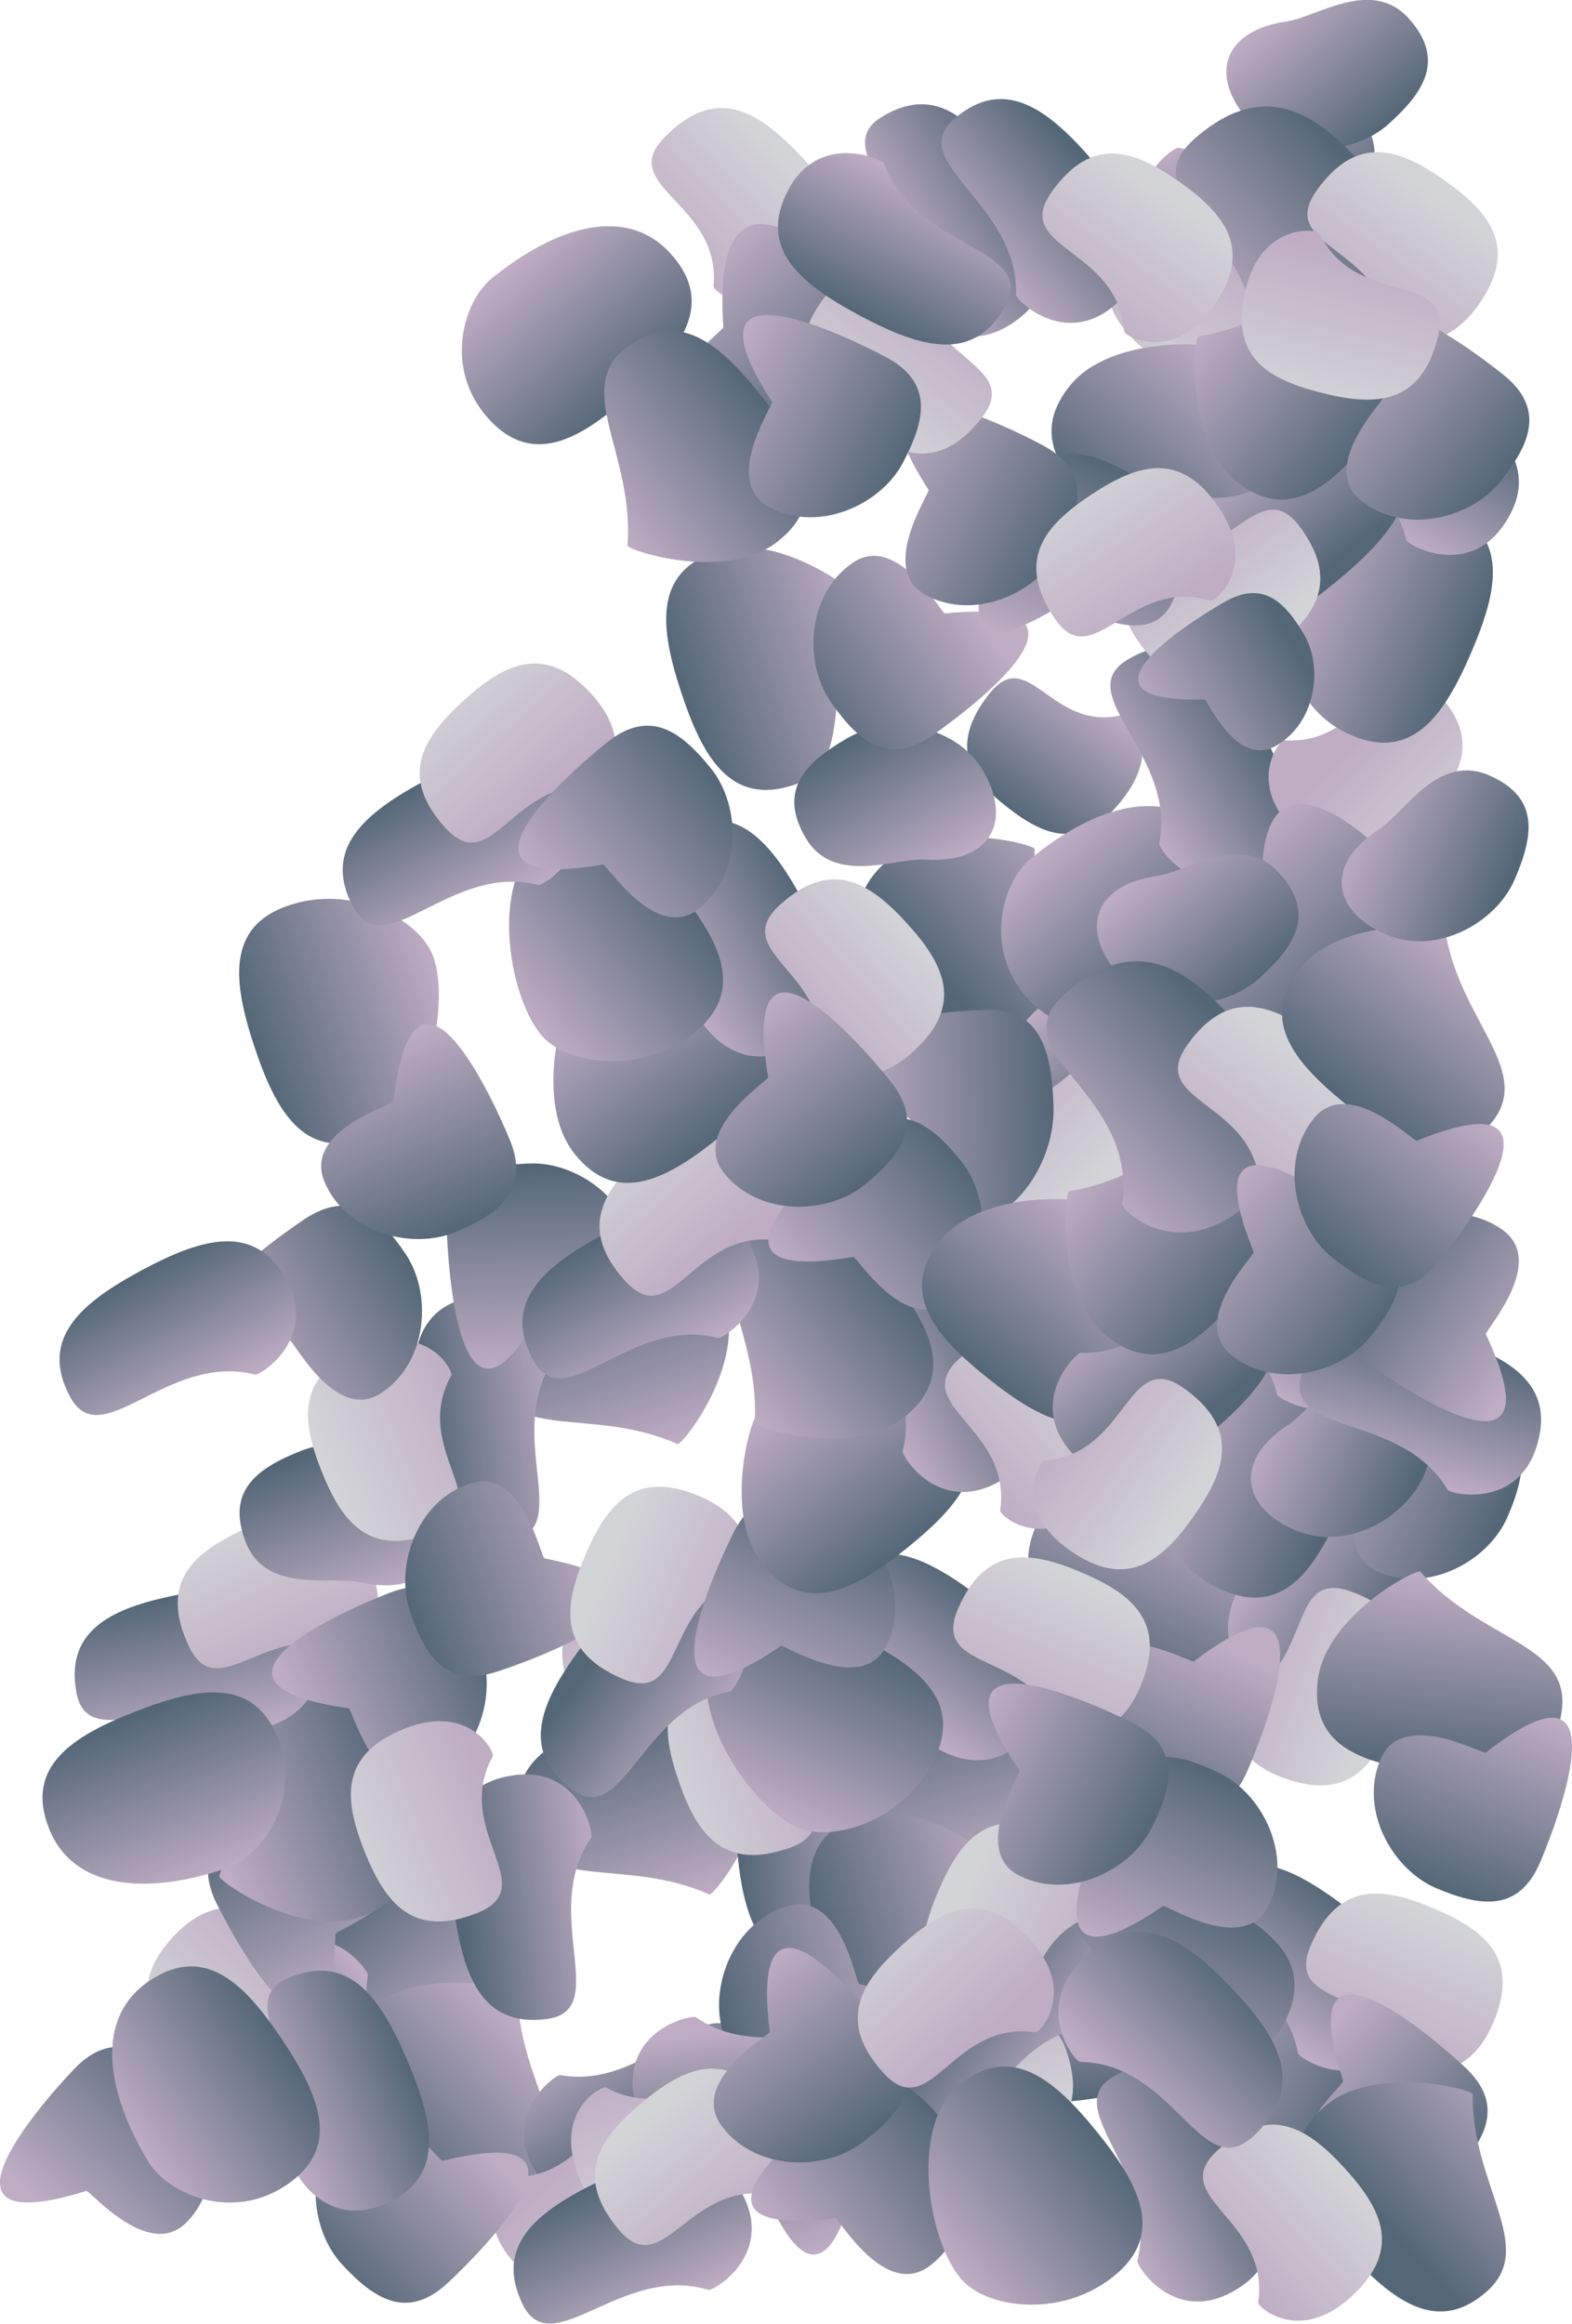 <svg xmlns="http://www.w3.org/2000/svg" xmlns:xlink="http://www.w3.org/1999/xlink" viewBox="0 0 294.07 434.58"><defs><style>.cls-1{fill:url(#linear-gradient);}.cls-2{fill:url(#linear-gradient-2);}.cls-3{fill:url(#linear-gradient-3);}.cls-4{fill:url(#linear-gradient-4);}.cls-5{fill:url(#linear-gradient-5);}.cls-6{fill:url(#linear-gradient-6);}.cls-7{fill:url(#linear-gradient-7);}.cls-8{fill:url(#linear-gradient-8);}.cls-9{fill:url(#linear-gradient-9);}.cls-10{fill:url(#linear-gradient-10);}.cls-11{fill:url(#linear-gradient-11);}.cls-12{fill:url(#linear-gradient-12);}.cls-13{fill:url(#linear-gradient-13);}.cls-14{fill:url(#linear-gradient-14);}.cls-15{fill:url(#linear-gradient-15);}.cls-16{fill:url(#linear-gradient-16);}.cls-17{fill:url(#linear-gradient-17);}.cls-18{fill:url(#linear-gradient-18);}.cls-19{fill:url(#linear-gradient-19);}.cls-20{fill:url(#linear-gradient-20);}.cls-21{fill:url(#linear-gradient-21);}.cls-22{fill:url(#linear-gradient-22);}.cls-23{fill:url(#linear-gradient-23);}.cls-24{fill:url(#linear-gradient-24);}.cls-25{fill:url(#linear-gradient-25);}.cls-26{fill:url(#linear-gradient-26);}.cls-27{fill:url(#linear-gradient-27);}.cls-28{fill:url(#linear-gradient-28);}.cls-29{fill:url(#linear-gradient-29);}.cls-30{fill:url(#linear-gradient-30);}.cls-31{fill:url(#linear-gradient-31);}.cls-32{fill:url(#linear-gradient-32);}.cls-33{fill:url(#linear-gradient-33);}.cls-34{fill:url(#linear-gradient-34);}.cls-35{fill:url(#linear-gradient-35);}.cls-36{fill:url(#linear-gradient-37);}.cls-37{fill:url(#linear-gradient-38);}.cls-38{fill:url(#linear-gradient-39);}.cls-39{fill:url(#linear-gradient-40);}.cls-40{fill:url(#linear-gradient-41);}.cls-41{fill:url(#linear-gradient-42);}.cls-42{fill:url(#linear-gradient-43);}.cls-43{fill:url(#linear-gradient-44);}.cls-44{fill:url(#linear-gradient-45);}.cls-45{fill:url(#linear-gradient-46);}.cls-46{fill:url(#linear-gradient-47);}.cls-47{fill:url(#linear-gradient-48);}.cls-48{fill:url(#linear-gradient-49);}.cls-49{fill:url(#linear-gradient-50);}.cls-50{fill:url(#linear-gradient-51);}.cls-51{fill:url(#linear-gradient-52);}.cls-52{fill:url(#linear-gradient-53);}.cls-53{fill:url(#linear-gradient-54);}.cls-54{fill:url(#linear-gradient-55);}.cls-55{fill:url(#linear-gradient-56);}.cls-56{fill:url(#linear-gradient-57);}.cls-57{fill:url(#linear-gradient-58);}.cls-58{fill:url(#linear-gradient-59);}.cls-59{fill:url(#linear-gradient-60);}.cls-60{fill:url(#linear-gradient-61);}.cls-61{fill:url(#linear-gradient-62);}.cls-62{fill:url(#linear-gradient-63);}.cls-63{fill:url(#linear-gradient-64);}.cls-64{fill:url(#linear-gradient-65);}.cls-65{fill:url(#linear-gradient-66);}.cls-66{fill:url(#linear-gradient-67);}.cls-67{fill:url(#linear-gradient-68);}.cls-68{fill:url(#linear-gradient-69);}.cls-69{fill:url(#linear-gradient-70);}.cls-70{fill:url(#linear-gradient-71);}.cls-71{fill:url(#linear-gradient-72);}.cls-72{fill:url(#linear-gradient-73);}.cls-73{fill:url(#linear-gradient-74);}.cls-74{fill:url(#linear-gradient-75);}.cls-75{fill:url(#linear-gradient-76);}.cls-76{fill:url(#linear-gradient-77);}.cls-77{fill:url(#linear-gradient-79);}.cls-78{fill:url(#linear-gradient-80);}.cls-79{fill:url(#linear-gradient-81);}.cls-80{fill:url(#linear-gradient-82);}.cls-81{fill:url(#linear-gradient-83);}.cls-82{fill:url(#linear-gradient-84);}.cls-83{fill:url(#linear-gradient-85);}.cls-84{fill:url(#linear-gradient-86);}.cls-85{fill:url(#linear-gradient-87);}.cls-86{fill:url(#linear-gradient-88);}.cls-87{fill:url(#linear-gradient-89);}.cls-88{fill:url(#linear-gradient-90);}.cls-89{fill:url(#linear-gradient-91);}.cls-90{fill:url(#linear-gradient-92);}.cls-91{fill:url(#linear-gradient-93);}.cls-92{fill:url(#linear-gradient-94);}.cls-93{fill:url(#linear-gradient-95);}.cls-94{fill:url(#linear-gradient-96);}.cls-95{fill:url(#linear-gradient-97);}.cls-96{fill:url(#linear-gradient-98);}.cls-97{fill:url(#linear-gradient-99);}.cls-98{fill:url(#linear-gradient-100);}.cls-99{fill:url(#linear-gradient-101);}.cls-100{fill:url(#linear-gradient-102);}.cls-101{fill:url(#linear-gradient-103);}.cls-102{fill:url(#linear-gradient-104);}.cls-103{fill:url(#linear-gradient-105);}.cls-104{fill:url(#linear-gradient-106);}.cls-105{fill:url(#linear-gradient-107);}.cls-106{fill:url(#linear-gradient-108);}.cls-107{fill:url(#linear-gradient-109);}.cls-108{fill:url(#linear-gradient-110);}.cls-109{fill:url(#linear-gradient-111);}.cls-110{fill:url(#linear-gradient-112);}.cls-111{fill:url(#linear-gradient-113);}.cls-112{fill:url(#linear-gradient-114);}.cls-113{fill:url(#linear-gradient-115);}.cls-114{fill:url(#linear-gradient-116);}.cls-115{fill:url(#linear-gradient-117);}.cls-116{fill:url(#linear-gradient-118);}.cls-117{fill:url(#linear-gradient-119);}.cls-118{fill:url(#linear-gradient-120);}.cls-119{fill:url(#linear-gradient-121);}.cls-120{fill:url(#linear-gradient-122);}.cls-121{fill:url(#linear-gradient-123);}.cls-122{fill:url(#linear-gradient-124);}.cls-123{fill:url(#linear-gradient-125);}.cls-124{fill:url(#linear-gradient-126);}.cls-125{fill:url(#linear-gradient-127);}.cls-126{fill:url(#linear-gradient-128);}.cls-127{fill:url(#linear-gradient-129);}.cls-128{fill:url(#linear-gradient-130);}.cls-129{fill:url(#linear-gradient-131);}.cls-130{fill:url(#linear-gradient-132);}.cls-131{fill:url(#linear-gradient-133);}.cls-132{fill:url(#linear-gradient-134);}.cls-133{fill:url(#linear-gradient-135);}.cls-134{fill:url(#linear-gradient-136);}.cls-135{fill:url(#linear-gradient-137);}.cls-136{fill:url(#linear-gradient-138);}.cls-137{fill:url(#linear-gradient-139);}.cls-138{fill:url(#linear-gradient-140);}.cls-139{fill:url(#linear-gradient-141);}.cls-140{fill:url(#linear-gradient-142);}.cls-141{fill:url(#linear-gradient-143);}.cls-142{fill:url(#linear-gradient-144);}.cls-143{fill:url(#linear-gradient-145);}.cls-144{fill:url(#linear-gradient-146);}.cls-145{fill:url(#linear-gradient-147);}.cls-146{fill:url(#linear-gradient-148);}</style><linearGradient id="linear-gradient" x1="18.82" y1="66.88" x2="55.84" y2="66.88" gradientTransform="matrix(0.68, 0.73, -0.73, 0.68, 99.07, 294.67)" gradientUnits="userSpaceOnUse"><stop offset="0" stop-color="#546777"/><stop offset="1" stop-color="#bfadc4"/></linearGradient><linearGradient id="linear-gradient-2" x1="305.3" y1="-88.86" x2="332.67" y2="-88.86" gradientTransform="matrix(0.84, -0.54, 0.54, 0.84, -159.26, 630.62)" xlink:href="#linear-gradient"/><linearGradient id="linear-gradient-3" x1="356.91" y1="-158.55" x2="384.28" y2="-158.55" gradientTransform="matrix(0.73, -0.77, 0.58, 0.56, -132.8, 747.85)" gradientUnits="userSpaceOnUse"><stop offset="0" stop-color="#d3d4d8"/><stop offset="1" stop-color="#bfadc4"/></linearGradient><linearGradient id="linear-gradient-4" x1="-250.51" y1="100.25" x2="-212.41" y2="100.25" gradientTransform="translate(253.03 516.1) rotate(63.26)" xlink:href="#linear-gradient"/><linearGradient id="linear-gradient-5" x1="976.23" y1="822.95" x2="1013.25" y2="822.95" gradientTransform="matrix(0.73, -0.68, 0.68, 0.73, -1201.1, 467.73)" xlink:href="#linear-gradient"/><linearGradient id="linear-gradient-6" x1="-261.53" y1="1009.52" x2="-234.16" y2="1009.52" gradientTransform="matrix(-0.54, -0.84, 0.84, -0.54, -865.14, 726.06)" xlink:href="#linear-gradient"/><linearGradient id="linear-gradient-7" x1="-412.98" y1="993.71" x2="-385.62" y2="993.71" gradientTransform="matrix(-0.77, -0.73, 0.56, -0.58, -747.92, 699.6)" xlink:href="#linear-gradient-3"/><linearGradient id="linear-gradient-8" x1="954.6" y1="829.86" x2="992.7" y2="829.86" gradientTransform="matrix(0.73, -0.68, 0.68, 0.73, -1201.1, 467.73)" xlink:href="#linear-gradient"/><linearGradient id="linear-gradient-9" x1="-817.37" y1="1297.64" x2="-780.35" y2="1297.64" gradientTransform="matrix(-0.93, 0.36, -0.36, -0.93, -216.46, 1837.62)" xlink:href="#linear-gradient"/><linearGradient id="linear-gradient-10" x1="-1068.46" y1="-676.46" x2="-1041.1" y2="-676.46" gradientTransform="translate(-432.87 1473.25) rotate(79.34)" xlink:href="#linear-gradient"/><linearGradient id="linear-gradient-11" x1="-766.76" y1="-1278.68" x2="-739.39" y2="-1278.68" gradientTransform="matrix(0.44, 0.96, -0.73, 0.34, -551.56, 1454.42)" xlink:href="#linear-gradient-3"/><linearGradient id="linear-gradient-12" x1="-841.37" y1="1311.64" x2="-803.27" y2="1311.64" gradientTransform="matrix(-0.93, 0.36, -0.36, -0.93, -216.46, 1837.62)" xlink:href="#linear-gradient"/><linearGradient id="linear-gradient-13" x1="-257.58" y1="-15.86" x2="-224.06" y2="-15.86" gradientTransform="matrix(0.36, 0.93, -0.93, 0.36, 104.23, 565.79)" xlink:href="#linear-gradient"/><linearGradient id="linear-gradient-14" x1="-291.72" y1="-64.08" x2="-261.59" y2="-64.08" gradientTransform="matrix(0.36, 0.93, -0.93, 0.36, 104.23, 565.79)" xlink:href="#linear-gradient"/><linearGradient id="linear-gradient-15" x1="-430.9" y1="50.03" x2="-393.87" y2="50.03" gradientTransform="translate(292.12 630.24) rotate(71.68)" xlink:href="#linear-gradient"/><linearGradient id="linear-gradient-16" x1="234.27" y1="-533.69" x2="261.63" y2="-533.69" gradientTransform="matrix(0.99, -0.13, 0.13, 0.99, -83.08, 827.27)" xlink:href="#linear-gradient"/><linearGradient id="linear-gradient-17" x1="373.2" y1="-695.27" x2="400.57" y2="-695.27" gradientTransform="matrix(1, -0.4, 0.3, 0.75, -104.4, 943.35)" xlink:href="#linear-gradient-3"/><linearGradient id="linear-gradient-18" x1="-686.18" y1="214.76" x2="-648.07" y2="214.76" gradientTransform="matrix(0.04, 1, -1, 0.04, 339.3, 895.77)" xlink:href="#linear-gradient"/><linearGradient id="linear-gradient-19" x1="1069.23" y1="234.08" x2="1106.25" y2="234.08" gradientTransform="translate(-961.17 243.38) rotate(-18.32)" xlink:href="#linear-gradient"/><linearGradient id="linear-gradient-20" x1="183.3" y1="938.49" x2="210.67" y2="938.49" gradientTransform="matrix(-0.13, -0.99, 0.99, -0.13, -764.13, 618.59)" xlink:href="#linear-gradient"/><linearGradient id="linear-gradient-21" x1="10.55" y1="1041.79" x2="37.91" y2="1041.79" gradientTransform="matrix(-0.39, -0.98, 0.75, -0.3, -646.59, 643.6)" xlink:href="#linear-gradient-3"/><linearGradient id="linear-gradient-22" x1="967.06" y1="379.57" x2="1005.16" y2="379.57" gradientTransform="translate(-961.17 243.38) rotate(-18.32)" xlink:href="#linear-gradient"/><linearGradient id="linear-gradient-23" x1="-349.06" y1="70.85" x2="-312.03" y2="70.85" gradientTransform="translate(292.12 630.24) rotate(71.68)" xlink:href="#linear-gradient"/><linearGradient id="linear-gradient-24" x1="229.19" y1="-443.95" x2="256.55" y2="-443.95" gradientTransform="matrix(0.99, -0.13, 0.13, 0.99, -83.08, 827.27)" xlink:href="#linear-gradient"/><linearGradient id="linear-gradient-25" x1="363.18" y1="-609.59" x2="390.54" y2="-609.59" gradientTransform="matrix(0.98, -0.39, 0.3, 0.75, -108.1, 944.82)" xlink:href="#linear-gradient-3"/><linearGradient id="linear-gradient-26" x1="-370.2" y1="34.64" x2="-333.18" y2="34.64" gradientTransform="translate(305.1 663.41) rotate(74.1)" xlink:href="#linear-gradient"/><linearGradient id="linear-gradient-27" x1="260.62" y1="-476.89" x2="287.98" y2="-476.89" gradientTransform="translate(-78.09 844.43) rotate(-5.24)" xlink:href="#linear-gradient"/><linearGradient id="linear-gradient-28" x1="404.62" y1="-639.18" x2="431.99" y2="-639.18" gradientTransform="matrix(1, -0.35, 0.27, 0.76, -108.05, 960.81)" xlink:href="#linear-gradient-3"/><linearGradient id="linear-gradient-29" x1="-632.25" y1="182.94" x2="-594.15" y2="182.94" gradientTransform="translate(341.02 930.7) rotate(90.41)" xlink:href="#linear-gradient"/><linearGradient id="linear-gradient-30" x1="1004.08" y1="433.35" x2="1041.1" y2="433.35" gradientTransform="translate(-930.74 223.98) rotate(-15.9)" xlink:href="#linear-gradient"/><linearGradient id="linear-gradient-31" x1="126.5" y1="964.84" x2="153.87" y2="964.84" gradientTransform="translate(-749.73 607.17) rotate(-95.24)" xlink:href="#linear-gradient"/><linearGradient id="linear-gradient-32" x1="-47.48" y1="1056.46" x2="-20.11" y2="1056.46" gradientTransform="matrix(-0.35, -1, 0.76, -0.27, -633.34, 637.13)" xlink:href="#linear-gradient-3"/><linearGradient id="linear-gradient-33" x1="982.45" y1="440.26" x2="1020.55" y2="440.26" gradientTransform="translate(-930.74 223.98) rotate(-15.9)" xlink:href="#linear-gradient"/><linearGradient id="linear-gradient-34" x1="-312.36" y1="69.46" x2="-274.26" y2="69.46" gradientTransform="translate(305.1 663.41) rotate(74.1)" xlink:href="#linear-gradient"/><linearGradient id="linear-gradient-35" x1="-839" y1="944.4" x2="-800.89" y2="944.4" gradientTransform="matrix(-0.69, 0.73, -0.73, -0.69, 144.61, 1648.74)" xlink:href="#linear-gradient"/><linearGradient id="linear-gradient-37" x1="972.6" y1="271.77" x2="1009.66" y2="271.77" gradientTransform="translate(-961.17 243.38) rotate(-18.32)" xlink:href="#linear-gradient"/><linearGradient id="linear-gradient-38" x1="92.74" y1="928" x2="120.1" y2="928" gradientTransform="matrix(-0.13, -0.99, 0.99, -0.13, -764.13, 618.59)" xlink:href="#linear-gradient"/><linearGradient id="linear-gradient-39" x1="-69.98" y1="1001.96" x2="-42.62" y2="1001.96" gradientTransform="matrix(-0.39, -0.98, 0.75, -0.3, -646.59, 643.6)" xlink:href="#linear-gradient-3"/><linearGradient id="linear-gradient-40" x1="-1425.28" y1="522.08" x2="-1397.91" y2="522.08" gradientTransform="translate(-1029.4 1425.4) rotate(156.87)" xlink:href="#linear-gradient"/><linearGradient id="linear-gradient-41" x1="-829.91" y1="1096.02" x2="-796.39" y2="1096.02" gradientTransform="translate(-27.38 1753.92) rotate(146.21)" xlink:href="#linear-gradient"/><linearGradient id="linear-gradient-42" x1="-930.8" y1="1203.76" x2="-892.7" y2="1203.76" gradientTransform="translate(-27.38 1753.92) rotate(146.21)" xlink:href="#linear-gradient"/><linearGradient id="linear-gradient-43" x1="789.42" y1="-233.57" x2="816.79" y2="-233.57" gradientTransform="matrix(0.61, -0.79, -0.55, -0.42, -422.26, 676.55)" xlink:href="#linear-gradient"/><linearGradient id="linear-gradient-44" x1="-1176.71" y1="954.1" x2="-1139.69" y2="954.1" gradientTransform="matrix(0.4, -0.92, 0.92, 0.4, -200.55, -1150.61)" xlink:href="#linear-gradient"/><linearGradient id="linear-gradient-45" x1="-797.31" y1="-1093.14" x2="-769.94" y2="-1093.14" gradientTransform="translate(210.73 -1048.38) rotate(-146)" xlink:href="#linear-gradient"/><linearGradient id="linear-gradient-46" x1="-423.3" y1="-1698.94" x2="-395.94" y2="-1698.94" gradientTransform="matrix(-1, -0.36, 0.28, -0.76, 307.56, -1119.56)" xlink:href="#linear-gradient-3"/><linearGradient id="linear-gradient-47" x1="-1200.71" y1="968.1" x2="-1162.61" y2="968.1" gradientTransform="matrix(0.4, -0.92, 0.92, 0.4, -200.55, -1150.61)" xlink:href="#linear-gradient"/><linearGradient id="linear-gradient-48" x1="85.97" y1="-375.2" x2="119.48" y2="-375.2" gradientTransform="matrix(-0.92, -0.4, 0.4, -0.92, 478.56, -28.46)" xlink:href="#linear-gradient"/><linearGradient id="linear-gradient-49" x1="744.74" y1="-98.85" x2="772.1" y2="-98.85" gradientTransform="translate(580.79 -439.74) rotate(124)" xlink:href="#linear-gradient"/><linearGradient id="linear-gradient-50" x1="758.43" y1="-32.26" x2="785.8" y2="-32.26" gradientTransform="matrix(-0.36, 1, -0.76, -0.28, 509.61, -536.57)" xlink:href="#linear-gradient-3"/><linearGradient id="linear-gradient-51" x1="56.75" y1="-366.01" x2="94.86" y2="-366.01" gradientTransform="matrix(-0.92, -0.4, 0.4, -0.92, 478.56, -28.46)" xlink:href="#linear-gradient"/><linearGradient id="linear-gradient-52" x1="74.21" y1="-365.02" x2="104.35" y2="-365.02" gradientTransform="matrix(-0.92, -0.4, 0.4, -0.92, 478.56, -28.46)" xlink:href="#linear-gradient"/><linearGradient id="linear-gradient-53" x1="-107.23" y1="-322.42" x2="-70.2" y2="-322.42" gradientTransform="translate(300.64 59.86) rotate(-153.65)" xlink:href="#linear-gradient"/><linearGradient id="linear-gradient-54" x1="664.57" y1="-284.73" x2="691.94" y2="-284.73" gradientTransform="matrix(-0.6, 0.8, -0.8, -0.6, 424.27, -345.5)" xlink:href="#linear-gradient"/><linearGradient id="linear-gradient-55" x1="730.61" y1="-286.49" x2="757.98" y2="-286.49" gradientTransform="matrix(-0.41, 0.98, -0.74, -0.31, 358.26, -445.92)" xlink:href="#linear-gradient-3"/><linearGradient id="linear-gradient-56" x1="-480.83" y1="-237.98" x2="-442.72" y2="-237.98" gradientTransform="matrix(-0.74, -0.68, 0.68, -0.74, 78.62, -93.25)" xlink:href="#linear-gradient"/><linearGradient id="linear-gradient-57" x1="1365.53" y1="696.91" x2="1402.55" y2="696.91" gradientTransform="translate(1456.81 -559.54) rotate(116.35)" xlink:href="#linear-gradient"/><linearGradient id="linear-gradient-58" x1="-65.65" y1="1368.79" x2="-38.29" y2="1368.79" gradientTransform="matrix(0.8, 0.6, -0.6, 0.8, 1051.45, -683.17)" xlink:href="#linear-gradient"/><linearGradient id="linear-gradient-59" x1="-315.7" y1="1485.13" x2="-288.33" y2="1485.13" gradientTransform="matrix(0.98, 0.41, -0.31, 0.74, 951.03, -617.16)" xlink:href="#linear-gradient-3"/><linearGradient id="linear-gradient-60" x1="1343.9" y1="703.81" x2="1382" y2="703.81" gradientTransform="translate(1456.81 -559.54) rotate(116.35)" xlink:href="#linear-gradient"/><linearGradient id="linear-gradient-61" x1="659.49" y1="-195" x2="686.86" y2="-195" gradientTransform="matrix(-0.6, 0.8, -0.8, -0.6, 424.27, -345.5)" xlink:href="#linear-gradient"/><linearGradient id="linear-gradient-62" x1="700.32" y1="-180.59" x2="727.69" y2="-180.59" gradientTransform="matrix(-0.41, 0.98, -0.74, -0.31, 358.26, -445.92)" xlink:href="#linear-gradient-3"/><linearGradient id="linear-gradient-63" x1="-48.81" y1="-291.99" x2="-10.71" y2="-291.99" gradientTransform="translate(300.64 59.86) rotate(-153.65)" xlink:href="#linear-gradient"/><linearGradient id="linear-gradient-64" x1="1351.01" y1="777.47" x2="1388.07" y2="777.47" gradientTransform="translate(1456.81 -559.54) rotate(116.35)" xlink:href="#linear-gradient"/><linearGradient id="linear-gradient-65" x1="-156.22" y1="1358.3" x2="-128.85" y2="1358.3" gradientTransform="matrix(0.8, 0.6, -0.6, 0.8, 1051.45, -683.17)" xlink:href="#linear-gradient"/><linearGradient id="linear-gradient-66" x1="-396.23" y1="1445.3" x2="-368.86" y2="1445.3" gradientTransform="matrix(0.98, 0.41, -0.31, 0.74, 951.03, -617.16)" xlink:href="#linear-gradient-3"/><linearGradient id="linear-gradient-67" x1="1332.04" y1="789.48" x2="1370.14" y2="789.48" gradientTransform="translate(1456.81 -559.54) rotate(116.35)" xlink:href="#linear-gradient"/><linearGradient id="linear-gradient-68" x1="-1132.33" y1="1558.89" x2="-1095.3" y2="1558.89" gradientTransform="matrix(0.74, -0.67, 0.67, 0.74, 53.18, -1495.46)" xlink:href="#linear-gradient"/><linearGradient id="linear-gradient-69" x1="473.53" y1="-772.19" x2="500.9" y2="-772.19" gradientTransform="translate(283.78 -502.78) rotate(151.74)" xlink:href="#linear-gradient"/><linearGradient id="linear-gradient-70" x1="661.88" y1="-931.42" x2="689.25" y2="-931.42" gradientTransform="matrix(-0.78, 0.71, -0.54, -0.6, 265.85, -621.61)" xlink:href="#linear-gradient-3"/><linearGradient id="linear-gradient-71" x1="464.76" y1="1195.11" x2="492.13" y2="1195.11" gradientTransform="translate(985.24 -531.28) rotate(64.16)" xlink:href="#linear-gradient"/><linearGradient id="linear-gradient-72" x1="209.65" y1="1435.31" x2="237.01" y2="1435.31" gradientTransform="matrix(0.68, 0.81, -0.62, 0.52, 865.76, -518.37)" xlink:href="#linear-gradient-3"/><linearGradient id="linear-gradient-73" x1="1271.31" y1="150.43" x2="1309.41" y2="150.43" gradientTransform="translate(1289.49 -236.26) rotate(143.5)" xlink:href="#linear-gradient"/><linearGradient id="linear-gradient-74" x1="-602.2" y1="-219.4" x2="-564.09" y2="-219.4" gradientTransform="translate(-21.94 -212.83) rotate(-126.5)" xlink:href="#linear-gradient"/><linearGradient id="linear-gradient-75" x1="-1191.47" y1="693.66" x2="-1154.44" y2="693.66" gradientTransform="translate(-286.93 -930.8) rotate(-83.51)" xlink:href="#linear-gradient"/><linearGradient id="linear-gradient-76" x1="-1235.35" y1="1046.11" x2="-1197.25" y2="1046.11" gradientTransform="translate(-218.35 -1191.63) rotate(-67.2)" xlink:href="#linear-gradient"/><linearGradient id="linear-gradient-77" x1="811.71" y1="165.29" x2="839.08" y2="165.29" gradientTransform="translate(666.99 -477.09) rotate(107.14)" xlink:href="#linear-gradient"/><linearGradient id="linear-gradient-79" x1="1277.5" y1="178.25" x2="1314.56" y2="178.25" gradientTransform="translate(1311.14 -265.12) rotate(141.08)" xlink:href="#linear-gradient"/><linearGradient id="linear-gradient-80" x1="232.71" y1="1224.28" x2="260.08" y2="1224.28" gradientTransform="translate(994.71 -547.03) rotate(61.74)" xlink:href="#linear-gradient"/><linearGradient id="linear-gradient-81" x1="174.75" y1="1394.75" x2="202.12" y2="1394.75" gradientTransform="matrix(0.71, 0.78, -0.6, 0.54, 875.88, -529.09)" xlink:href="#linear-gradient-3"/><linearGradient id="linear-gradient-82" x1="-1037.72" y1="1330.91" x2="-1000.69" y2="1330.91" gradientTransform="matrix(0.74, -0.67, 0.67, 0.74, 53.18, -1495.46)" xlink:href="#linear-gradient"/><linearGradient id="linear-gradient-83" x1="-1141.91" y1="-886.85" x2="-1114.54" y2="-886.85" gradientTransform="translate(383.95 -1230.52) rotate(-121.26)" xlink:href="#linear-gradient"/><linearGradient id="linear-gradient-84" x1="-785.95" y1="-1554.06" x2="-758.58" y2="-1554.06" gradientTransform="matrix(-0.75, -0.75, 0.57, -0.57, 501.68, -1254.65)" xlink:href="#linear-gradient-3"/><linearGradient id="linear-gradient-85" x1="578.01" y1="-244.99" x2="616.11" y2="-244.99" gradientTransform="matrix(-1, 0.03, -0.04, -1.15, 765.29, -91.9)" xlink:href="#linear-gradient"/><linearGradient id="linear-gradient-86" x1="-290.84" y1="-236.2" x2="-257.33" y2="-236.2" gradientTransform="matrix(-0.67, -0.74, 0.74, -0.67, 200.43, -192.12)" xlink:href="#linear-gradient"/><linearGradient id="linear-gradient-87" x1="538.45" y1="-443.44" x2="565.81" y2="-443.44" gradientTransform="translate(465.37 -522.88) rotate(148.74)" xlink:href="#linear-gradient"/><linearGradient id="linear-gradient-88" x1="-924.3" y1="-1351.73" x2="-896.93" y2="-1351.73" gradientTransform="matrix(-0.77, -0.73, 0.55, -0.59, 304.43, -1311.59)" xlink:href="#linear-gradient-3"/><linearGradient id="linear-gradient-89" x1="-320.05" y1="94.14" x2="-281.95" y2="94.14" gradientTransform="matrix(-0.67, -0.74, 1.03, -0.93, -56.81, 38.84)" xlink:href="#linear-gradient"/><linearGradient id="linear-gradient-90" x1="-302.59" y1="-226.03" x2="-272.45" y2="-226.03" gradientTransform="matrix(-0.67, -0.74, 0.74, -0.67, 200.43, -192.12)" xlink:href="#linear-gradient"/><linearGradient id="linear-gradient-91" x1="-475.66" y1="-168.26" x2="-438.64" y2="-168.26" gradientTransform="translate(1.87 -186.34) rotate(-128.92)" xlink:href="#linear-gradient"/><linearGradient id="linear-gradient-92" x1="440.52" y1="-618.05" x2="467.88" y2="-618.05" gradientTransform="translate(283.78 -502.78) rotate(151.74)" xlink:href="#linear-gradient"/><linearGradient id="linear-gradient-93" x1="601.59" y1="-755.12" x2="628.96" y2="-755.12" gradientTransform="matrix(-0.78, 0.71, -0.54, -0.6, 265.85, -621.61)" xlink:href="#linear-gradient-3"/><linearGradient id="linear-gradient-94" x1="-683.8" y1="-46.91" x2="-645.7" y2="-46.91" gradientTransform="translate(-135.7 -418.31) rotate(-112.6)" xlink:href="#linear-gradient"/><linearGradient id="linear-gradient-95" x1="1206.98" y1="327.9" x2="1244.01" y2="327.9" gradientTransform="translate(1311.14 -265.12) rotate(141.08)" xlink:href="#linear-gradient"/><linearGradient id="linear-gradient-96" x1="267.67" y1="1144.74" x2="295.03" y2="1144.74" gradientTransform="translate(994.71 -547.03) rotate(61.74)" xlink:href="#linear-gradient"/><linearGradient id="linear-gradient-97" x1="40.68" y1="1315.46" x2="68.05" y2="1315.46" gradientTransform="matrix(0.71, 0.78, -0.6, 0.54, 875.88, -529.09)" xlink:href="#linear-gradient-3"/><linearGradient id="linear-gradient-98" x1="1183.21" y1="334.02" x2="1221.31" y2="334.02" gradientTransform="translate(1311.14 -265.12) rotate(141.08)" xlink:href="#linear-gradient"/><linearGradient id="linear-gradient-99" x1="-393.82" y1="-147.44" x2="-356.79" y2="-147.44" gradientTransform="translate(1.87 -186.34) rotate(-128.92)" xlink:href="#linear-gradient"/><linearGradient id="linear-gradient-100" x1="435.44" y1="-528.31" x2="462.8" y2="-528.31" gradientTransform="translate(283.78 -502.78) rotate(151.74)" xlink:href="#linear-gradient"/><linearGradient id="linear-gradient-101" x1="571.3" y1="-649.22" x2="598.67" y2="-649.22" gradientTransform="matrix(-0.78, 0.71, -0.54, -0.6, 265.85, -621.61)" xlink:href="#linear-gradient-3"/><linearGradient id="linear-gradient-102" x1="-417.82" y1="-133.44" x2="-379.71" y2="-133.44" gradientTransform="translate(1.87 -186.34) rotate(-128.92)" xlink:href="#linear-gradient"/><linearGradient id="linear-gradient-103" x1="1192.47" y1="408.46" x2="1229.52" y2="408.46" gradientTransform="translate(1311.14 -265.12) rotate(141.08)" xlink:href="#linear-gradient"/><linearGradient id="linear-gradient-104" x1="177.1" y1="1134.25" x2="204.47" y2="1134.25" gradientTransform="translate(994.71 -547.03) rotate(61.74)" xlink:href="#linear-gradient"/><linearGradient id="linear-gradient-105" x1="-39.85" y1="1275.63" x2="-12.48" y2="1275.63" gradientTransform="matrix(0.71, 0.78, -0.6, 0.54, 875.88, -529.09)" xlink:href="#linear-gradient-3"/><linearGradient id="linear-gradient-106" x1="1173.49" y1="420.48" x2="1211.6" y2="420.48" gradientTransform="translate(1311.14 -265.12) rotate(141.08)" xlink:href="#linear-gradient"/><linearGradient id="linear-gradient-107" x1="-1748.32" y1="773.25" x2="-1720.96" y2="773.25" gradientTransform="matrix(-0.8, 0.76, 0.69, 0.72, -1697.49, 1145.68)" xlink:href="#linear-gradient"/><linearGradient id="linear-gradient-108" x1="446.32" y1="2152.05" x2="484.42" y2="2152.05" gradientTransform="matrix(0.81, 0.58, -0.58, 0.81, 1146.47, -1775.76)" xlink:href="#linear-gradient"/><linearGradient id="linear-gradient-109" x1="642.39" y1="1903.88" x2="672.53" y2="1903.88" gradientTransform="translate(1480.54 -1376.83) rotate(59.74)" xlink:href="#linear-gradient"/><linearGradient id="linear-gradient-110" x1="-1202.7" y1="1379.98" x2="-1165.68" y2="1379.98" gradientTransform="translate(-142.86 -1543.23) rotate(-51.38)" xlink:href="#linear-gradient"/><linearGradient id="linear-gradient-111" x1="-1215.48" y1="-1046.2" x2="-1188.11" y2="-1046.2" gradientTransform="matrix(-0.65, -0.76, 0.76, -0.65, 226.98, -1336.28)" xlink:href="#linear-gradient"/><linearGradient id="linear-gradient-112" x1="-816.92" y1="-1768.03" x2="-789.56" y2="-1768.03" gradientTransform="matrix(-0.87, -0.61, 0.47, -0.66, 339.13, -1379.45)" xlink:href="#linear-gradient-3"/><linearGradient id="linear-gradient-113" x1="-985.09" y1="1578.29" x2="-946.98" y2="1578.29" gradientTransform="matrix(0.82, -0.57, 0.57, 0.82, 53.93, -1727.64)" xlink:href="#linear-gradient"/><linearGradient id="linear-gradient-114" x1="-338.85" y1="-398.47" x2="-301.83" y2="-398.47" gradientTransform="translate(216.72 -281.84) rotate(-141.38)" xlink:href="#linear-gradient"/><linearGradient id="linear-gradient-115" x1="371.25" y1="-440.22" x2="398.62" y2="-440.22" gradientTransform="matrix(-1.07, 0.92, -0.74, -0.86, 301.72, -526.78)" xlink:href="#linear-gradient"/><linearGradient id="linear-gradient-116" x1="810.96" y1="-549.86" x2="838.33" y2="-549.86" gradientTransform="matrix(-0.61, 0.87, -0.66, -0.47, 380.5, -763.83)" xlink:href="#linear-gradient-3"/><linearGradient id="linear-gradient-117" x1="-362.89" y1="-392.24" x2="-324.78" y2="-392.24" gradientTransform="translate(216.72 -281.84) rotate(-141.38)" xlink:href="#linear-gradient"/><linearGradient id="linear-gradient-118" x1="-1120.86" y1="1400.8" x2="-1083.84" y2="1400.8" gradientTransform="translate(-142.86 -1543.23) rotate(-51.38)" xlink:href="#linear-gradient"/><linearGradient id="linear-gradient-119" x1="-1144.86" y1="1414.8" x2="-1106.76" y2="1414.8" gradientTransform="translate(-142.86 -1543.23) rotate(-51.38)" xlink:href="#linear-gradient"/><linearGradient id="linear-gradient-120" x1="127.06" y1="-218.85" x2="160.57" y2="-218.85" gradientTransform="matrix(-0.92, -0.4, 0.4, -0.92, 478.56, -28.46)" xlink:href="#linear-gradient"/><linearGradient id="linear-gradient-121" x1="598.69" y1="-29.54" x2="626.05" y2="-29.54" gradientTransform="translate(580.79 -439.74) rotate(124)" xlink:href="#linear-gradient"/><linearGradient id="linear-gradient-122" x1="102.77" y1="-256" x2="132.91" y2="-256" gradientTransform="matrix(-0.92, -0.4, 0.4, -0.92, 478.56, -28.46)" xlink:href="#linear-gradient"/><linearGradient id="linear-gradient-123" x1="-1017.85" y1="-783.2" x2="-990.48" y2="-783.2" gradientTransform="translate(383.95 -1230.52) rotate(-121.26)" xlink:href="#linear-gradient"/><linearGradient id="linear-gradient-124" x1="-696.03" y1="-1392" x2="-668.66" y2="-1392" gradientTransform="matrix(-0.75, -0.75, 0.57, -0.57, 501.68, -1254.65)" xlink:href="#linear-gradient-3"/><linearGradient id="linear-gradient-125" x1="-142.76" y1="-238.81" x2="-109.25" y2="-238.81" gradientTransform="matrix(-0.67, -0.74, 0.74, -0.67, 200.43, -192.12)" xlink:href="#linear-gradient"/><linearGradient id="linear-gradient-126" x1="524.98" y1="-338.06" x2="552.35" y2="-338.06" gradientTransform="matrix(-0.85, 0.52, -0.52, -0.85, 463.79, -525.49)" xlink:href="#linear-gradient"/><linearGradient id="linear-gradient-127" x1="642.55" y1="-325.5" x2="669.91" y2="-325.5" gradientTransform="matrix(-0.75, 0.75, -0.57, -0.57, 441.24, -640.61)" xlink:href="#linear-gradient-3"/><linearGradient id="linear-gradient-128" x1="-171.98" y1="92.26" x2="-133.87" y2="92.26" gradientTransform="matrix(-0.67, -0.74, 1.03, -0.93, -56.81, 38.84)" xlink:href="#linear-gradient"/><linearGradient id="linear-gradient-129" x1="-199.84" y1="-101.22" x2="-169.7" y2="-101.22" gradientTransform="matrix(-0.67, -0.74, 0.74, -0.67, 200.43, -192.12)" xlink:href="#linear-gradient"/><linearGradient id="linear-gradient-130" x1="-1474.91" y1="73.96" x2="-1447.54" y2="73.96" gradientTransform="matrix(0.57, -0.9, 0.68, 0.43, 1008.16, -1285.85)" xlink:href="#linear-gradient-3"/><linearGradient id="linear-gradient-131" x1="-1062.7" y1="1299.15" x2="-1025.67" y2="1299.15" gradientTransform="translate(-142.86 -1543.23) rotate(-51.38)" xlink:href="#linear-gradient"/><linearGradient id="linear-gradient-132" x1="-1110.16" y1="-923.56" x2="-1082.79" y2="-923.56" gradientTransform="matrix(-0.65, -0.76, 0.76, -0.65, 226.98, -1336.28)" xlink:href="#linear-gradient"/><linearGradient id="linear-gradient-133" x1="-258.02" y1="-258.46" x2="-221" y2="-258.46" gradientTransform="translate(216.72 -281.84) rotate(-141.38)" xlink:href="#linear-gradient"/><linearGradient id="linear-gradient-134" x1="284.01" y1="-347.35" x2="311.38" y2="-347.35" gradientTransform="matrix(-1.07, 0.92, -0.74, -0.86, 301.72, -526.78)" xlink:href="#linear-gradient"/><linearGradient id="linear-gradient-135" x1="674.61" y1="-459.88" x2="701.98" y2="-459.88" gradientTransform="matrix(-0.61, 0.87, -0.66, -0.47, 380.5, -763.83)" xlink:href="#linear-gradient-3"/><linearGradient id="linear-gradient-136" x1="-282.06" y1="-252.23" x2="-243.96" y2="-252.23" gradientTransform="translate(216.72 -281.84) rotate(-141.38)" xlink:href="#linear-gradient"/><linearGradient id="linear-gradient-137" x1="610.94" y1="-373.76" x2="638.31" y2="-373.76" gradientTransform="matrix(-0.76, 0.65, -0.65, -0.76, 423.66, -651.67)" xlink:href="#linear-gradient"/><linearGradient id="linear-gradient-138" x1="701.84" y1="-409.79" x2="729.21" y2="-409.79" gradientTransform="matrix(-0.61, 0.87, -0.66, -0.47, 380.5, -763.83)" xlink:href="#linear-gradient-3"/><linearGradient id="linear-gradient-139" x1="-1568.95" y1="127.02" x2="-1541.59" y2="127.02" gradientTransform="matrix(-0.63, -0.85, 0.65, -0.48, -832.14, -1155.07)" xlink:href="#linear-gradient-3"/><linearGradient id="linear-gradient-140" x1="434.93" y1="-243.54" x2="473.03" y2="-243.54" gradientTransform="translate(199.42 -409.46) rotate(117.8)" xlink:href="#linear-gradient"/><linearGradient id="linear-gradient-141" x1="-999.03" y1="612.84" x2="-960.93" y2="612.84" gradientTransform="translate(-972.05 180.49) rotate(-152.2)" xlink:href="#linear-gradient"/><linearGradient id="linear-gradient-142" x1="2.7" y1="-251.97" x2="39.72" y2="-251.97" gradientTransform="translate(-10.99 -125.45) rotate(141.83)" xlink:href="#linear-gradient"/><linearGradient id="linear-gradient-143" x1="-859.6" y1="1275.17" x2="-832.23" y2="1275.17" gradientTransform="matrix(0.66, -0.83, 0.63, 0.5, -79.32, -1273.48)" xlink:href="#linear-gradient-3"/><linearGradient id="linear-gradient-144" x1="-965.48" y1="613.69" x2="-927.37" y2="613.69" gradientTransform="translate(-972.05 180.49) rotate(-152.2)" xlink:href="#linear-gradient"/><linearGradient id="linear-gradient-145" x1="-2077.93" y1="42.71" x2="-2050.57" y2="42.71" gradientTransform="translate(1095.51 -1797.31) rotate(-62.1)" xlink:href="#linear-gradient"/><linearGradient id="linear-gradient-146" x1="-1843.13" y1="-588.52" x2="-1815.76" y2="-588.52" gradientTransform="matrix(0.25, -1.03, 0.78, 0.19, 1176.58, -1708.61)" xlink:href="#linear-gradient-3"/><linearGradient id="linear-gradient-147" x1="777.08" y1="-482.58" x2="804.45" y2="-482.58" gradientTransform="matrix(0.58, 0.88, -0.67, 0.44, -573.93, -380.61)" xlink:href="#linear-gradient-3"/><linearGradient id="linear-gradient-148" x1="-291.47" y1="-360.96" x2="-253.37" y2="-360.96" gradientTransform="matrix(-0.71, 0.41, -0.4, -0.7, -108.27, -10.94)" xlink:href="#linear-gradient"/></defs><g id="Layer_2" data-name="Layer 2"><g id="Grouped_rocks" data-name="Grouped rocks"><path class="cls-1" d="M63.05,354.08c9.28-8.67,18.22-14.19,26.7-5.11s4,27.89,3.1,27.9c-17,.13-28.23,12.59-36.71,3.51S53.77,362.75,63.05,354.08Z"/><path class="cls-2" d="M50.92,392c-6.81-10.72-10.58-20.53-.08-27.19s18.15,3.73,18,4.61c-3,16.74,17.13,27.57,6.64,34.23S57.72,402.75,50.92,392Z"/><path class="cls-3" d="M35.47,385.85c-7.41-7.06-11.91-14.38-2.83-23.91s17.26-3.08,17.21-2.25C48.73,375.48,68.57,378,59.49,387.5S42.88,392.91,35.47,385.85Z"/><path class="cls-4" d="M49.44,338.16c7.9-4,20.45-1.64,25.13,7.65S62.8,361,62.77,361.66c-1.43,32.07-17.47,3.84-22.15-5.46S41.55,342.14,49.44,338.16Z"/><path class="cls-5" d="M74.06,402.6c-8.67-9.28-14.19-18.22-5.11-26.71s27.89-4,27.9-3.09c.12,17,12.58,28.22,3.5,36.7S82.73,411.88,74.06,402.6Z"/><path class="cls-6" d="M127.38,406c-10.73,6.81-20.54,10.57-27.19.08s3.73-18.16,4.6-18c16.74,3,27.58-17.14,34.24-6.65S138.1,399.2,127.38,406Z"/><path class="cls-7" d="M121.2,421.45c-7.06,7.42-14.37,11.91-23.91,2.83s-3.07-17.26-2.24-17.2c15.79,1.12,18.27-18.72,27.81-9.64S128.26,414,121.2,421.45Z"/><path class="cls-8" d="M64,423.51c-6-6.46-7.31-19.17.29-26.27s17.86,7,18.52,6.88c31.19-7.64,8.59,15.69,1,22.79S70,430,64,423.51Z"/><path class="cls-9" d="M73.16,331.6c4.62,11.83,6.43,22.18-5.14,26.7S40.63,351.67,41,350.84C47.14,335,39.72,320,51.29,315.45S68.55,319.77,73.16,331.6Z"/><path class="cls-10" d="M34.22,298.07c12.48-2.35,23-2.22,25.28,10s-10.19,15.49-10.94,15c-14.43-9-32,5.71-34.26-6.5S21.74,300.42,34.22,298.07Z"/><path class="cls-11" d="M45.67,286c9.3-4.27,17.76-5.74,23.26,6.23s-3.54,17.17-4.28,16.81c-14.26-6.89-23.91,10.63-29.41-1.34S36.37,290.28,45.67,286Z"/><path class="cls-12" d="M89.89,308.44c3.21,8.23-.3,20.51-10,24.29s-14-13.16-14.66-13.25c-31.79-4.45-2.16-17.75,7.53-21.54S86.67,300.2,89.89,308.44Z"/><path class="cls-13" d="M25.35,320.08c11.83-4.62,22.18-6.43,26.7,5.14s-3.24,22-9.89,24.26c-14.6,4.9-28.44,4-33-7.53S13.52,324.69,25.35,320.08Z"/><path class="cls-14" d="M56.46,271.28c8.23-3.21,20.51.3,24.29,10s-.88,17.37-13.25,14.66c-5.57-1.22-17.75,2.17-21.53-7.52S48.22,274.49,56.46,271.28Z"/><path class="cls-15" d="M109.2,236.9c12.06-4,22.48-5.26,26.39,6.54s-8,27-8.86,26.63c-15.5-7-30.9-.38-34.81-12.17S97.14,240.89,109.2,236.9Z"/><path class="cls-16" d="M78,267.12c-1.69-12.59-1-23.07,11.31-24.73s14.93,11,14.42,11.72c-9.75,13.94,4,32.21-8.29,33.87S79.64,279.71,78,267.12Z"/><path class="cls-17" d="M60.14,275.11c-3.78-9.51-4.78-18,7.58-23s17.1,4.38,16.7,5.11c-7.74,13.92,9.36,24.43-3,29.34S63.92,284.62,60.14,275.11Z"/><path class="cls-18" d="M99.15,217.59c8.83-.31,19.26,7.06,19.62,17.46s-17,8.85-17.35,9.45C86.7,273,84,240.68,83.59,230.28S90.32,217.9,99.15,217.59Z"/><path class="cls-19" d="M127.45,129.54c-4-12.06-5.26-22.49,6.53-26.39s27,8,26.64,8.86c-7,15.5-.38,30.9-12.18,34.81S131.44,141.6,127.45,129.54Z"/><path class="cls-20" d="M141.54,311.82c-12.59,1.69-23.07,1-24.73-11.31s11-14.93,11.72-14.42c13.94,9.75,32.22-4,33.87,8.29S154.13,310.13,141.54,311.82Z"/><path class="cls-21" d="M129.47,323.26c-9.51,3.78-18,4.8-22.89-7.43s4.42-17,5.15-16.57c13.88,7.62,24.43-9.36,29.29,2.88S139,319.48,129.47,323.26Z"/><path class="cls-22" d="M76.65,301.19C73.88,292.8,78,280.72,87.9,277.45s13.28,13.87,13.95,14c31.52,6.11,1.24,17.84-8.64,21.11S79.43,309.58,76.65,301.19Z"/><path class="cls-23" d="M115.15,321.14c12.06-4,22.49-5.26,26.39,6.54s-8,27-8.86,26.63c-15.5-7-30.9-.38-34.81-12.18S103.09,325.13,115.15,321.14Z"/><path class="cls-24" d="M84.88,356.73c-1.69-12.59-1-23.07,11.3-24.73s14.93,11,14.42,11.72c-9.74,13.94,4,32.22-8.28,33.87S86.57,369.32,84.88,356.73Z"/><path class="cls-25" d="M68.18,346.21c-3.78-9.52-4.8-18,7.44-22.9s17,4.43,16.56,5.15c-7.62,13.88,9.36,24.44-2.87,29.3S72,355.72,68.18,346.21Z"/><path class="cls-26" d="M170.37,316.86c12.21-3.48,22.69-4.31,26.09,7.64s-9.18,26.64-10,26.24c-15.19-7.65-30.86-1.69-34.26-13.64S158.15,320.34,170.37,316.86Z"/><path class="cls-27" d="M137.87,345.73c-1.16-12.65,0-23.1,12.34-24.23s14.46,11.61,13.92,12.31c-10.33,13.52,2.66,32.36-9.72,33.5S139,358.38,137.87,345.73Z"/><path class="cls-28" d="M127,333.19c-3.37-9.67-4-18.23,8.4-22.57s16.76,5.14,16.33,5.85c-8.2,13.55,8.32,24.81-4.11,29.15S130.32,342.85,127,333.19Z"/><path class="cls-29" d="M161.15,297.13c8.83.07,18.94,7.88,18.86,18.28s-17.4,8.12-17.73,8.71c-15.91,27.89-17.3-4.56-17.22-15S152.31,297.07,161.15,297.13Z"/><path class="cls-30" d="M153.64,365.7c-3.48-12.22-4.31-22.69,7.64-26.09s26.64,9.18,26.24,10c-7.65,15.19-1.69,30.85-13.64,34.26S157.12,377.92,153.64,365.7Z"/><path class="cls-31" d="M199.52,393.07c-12.65,1.16-23.09,0-24.23-12.34s11.61-14.45,12.32-13.91c13.51,10.33,32.36-2.66,33.49,9.71S212.17,391.91,199.52,393.07Z"/><path class="cls-32" d="M187,404c-9.66,3.37-18.22,4-22.56-8.4s5.14-16.76,5.85-16.33c13.54,8.2,24.8-8.32,29.14,4.11S196.64,400.62,187,404Z"/><path class="cls-33" d="M135.14,379.71c-2.42-8.5,2.24-20.39,12.24-23.24s12.68,14.42,13.34,14.58c31.24,7.43.49,17.87-9.52,20.72S137.56,388.21,135.14,379.71Z"/><path class="cls-34" d="M151.28,382.43c8.5-2.42,20.39,2.24,23.24,12.25S160.1,407.36,159.94,408c-7.43,31.23-17.87.48-20.72-9.53S142.78,384.86,151.28,382.43Z"/><path class="cls-35" d="M33.72,389.24c6.42,6.07,8.49,18.67,1.34,26.23s-18.27-5.92-18.92-5.72c-30.65,9.56-9.54-15.12-2.39-22.68S27.3,383.17,33.72,389.24Z"/><path class="cls-35" d="M33.72,389.24c6.42,6.07,8.49,18.67,1.34,26.23s-18.27-5.92-18.92-5.72c-30.65,9.56-9.54-15.12-2.39-22.68S27.3,383.17,33.72,389.24Z"/><path class="cls-36" d="M47.57,195.69c-4-12.06-5.26-22.49,6.53-26.39s23.75,2.46,26.64,8.86c3.79,8.4-.38,30.9-12.18,34.81S51.56,207.75,47.57,195.69Z"/><path class="cls-37" d="M143.22,403c-12.59,1.69-23.07,1-24.73-11.31s11-14.93,11.72-14.42c13.93,9.75,32.21-4,33.87,8.29S155.81,401.28,143.22,403Z"/><path class="cls-38" d="M131.15,414.42c-9.51,3.78-18,4.8-22.9-7.44s4.43-17,5.16-16.56c13.87,7.62,24.43-9.36,29.29,2.88S140.66,410.64,131.15,414.42Z"/><path class="cls-39" d="M76.21,385.4c5,11.68,7.13,22-4.3,26.84s-17.32-6.6-17-7.44c5.68-16-12.47-30-1-34.86S71.22,373.72,76.21,385.4Z"/><path class="cls-40" d="M52.81,381.49c7.07,10.56,11.07,20.27.74,27.18s-22.2,1.59-25.82-4.42c-7.94-13.2-10.09-26.9.24-33.81S45.75,370.93,52.81,381.49Z"/><path class="cls-41" d="M75.92,234.59c4.91,7.34,4.13,20.09-4.51,25.88s-16.5-9.83-17.18-9.78c-32,2.52-5.95-16.86,2.7-22.65S71,227.25,75.92,234.59Z"/><path class="cls-42" d="M188.63,151.12c6.94,5.38,13.84,8.09,21.44-1.73s1.13-16,.4-15.8c-13.89,3.82-17.93-13.49-25.54-3.67S181.68,145.75,188.63,151.12Z"/><path class="cls-43" d="M209.15,307.86c-11.67-5-20.3-11-15.38-22.43s24-14.82,24.33-14C225,287,240.93,292.25,236,303.66S220.81,312.89,209.15,307.86Z"/><path class="cls-44" d="M260.37,303.73c-7.1,10.53-14.58,17.91-24.88,11s-3.85-18.14-3-18.34c16.55-3.93,18.41-26.75,28.71-19.8S267.47,293.2,260.37,303.73Z"/><path class="cls-45" d="M260.9,320.35c-3.51,9.62-8.41,16.67-20.78,12.17s-9.73-14.59-9-14.87c14.92-5.3,9.25-24.47,21.62-20S264.4,310.73,260.9,320.35Z"/><path class="cls-46" d="M213.87,336c-8.12-3.5-14.38-14.63-10.26-24.18s19.19-.7,19.73-1.11c25.52-19.49,14.15,10.94,10,20.49S222,339.54,213.87,336Z"/><path class="cls-47" d="M251,282c-5,11.67-11,20.3-22.42,15.37s-13.39-17.78-10.3-24.08c6.77-13.83,17.11-23.07,28.52-18.15S256,270.29,251,282Z"/><path class="cls-48" d="M246.24,232.92c10.53,7.11,17.91,14.58,11,24.89s-18.13,3.85-18.34,3c-3.93-16.55-26.74-18.41-19.79-28.71S235.71,225.82,246.24,232.92Z"/><path class="cls-49" d="M259.2,227.54c9.62,3.5,16.67,8.4,12.16,20.77s-14.58,9.73-14.86,8.95c-5.3-14.92-24.47-9.25-20-21.62S249.58,224,259.2,227.54Z"/><path class="cls-50" d="M282,283.71c-3.5,8.12-14.63,14.38-24.18,10.26s-.7-19.19-1.11-19.73c-19.49-25.52,10.93-14.15,20.49-10S285.51,275.6,282,283.71Z"/><path class="cls-51" d="M266.37,275.89c-3.5,8.11-14.63,14.38-24.19,10.26s-11.73-12.85-1.11-19.73c4.79-3.11,10.94-14.15,20.49-10S269.87,267.78,266.37,275.89Z"/><path class="cls-52" d="M253.63,396.38c-5.64,11.38-12.07,19.69-23.2,14.17s-13.55-24.71-12.71-25c15.87-6.1,22-21.72,33.12-16.2S259.27,385,253.63,396.38Z"/><path class="cls-53" d="M251.64,356.59c10.14,7.65,17.12,15.5,9.64,25.42s-18.31,2.9-18.47,2c-3.06-16.73-25.74-19.78-18.26-29.7S241.5,348.94,251.64,356.59Z"/><path class="cls-54" d="M268.27,356.94c9.42,4,16.2,9.26,11.06,21.38s-15.08,8.95-15.31,8.16c-4.52-15.18-24-10.52-18.82-22.64S258.85,352.94,268.27,356.94Z"/><path class="cls-55" d="M272,406.49c-6,6.5-18.56,8.73-26.21,1.68s5.69-18.34,5.48-19c-9.95-30.53,15-9.73,22.65-2.68S278,400,272,406.49Z"/><path class="cls-56" d="M226.26,354.83c11.38,5.64,19.69,12.07,14.17,23.2s-24.71,13.55-25,12.72c-6.1-15.88-21.71-22-16.2-33.13S214.87,349.19,226.26,354.83Z"/><path class="cls-57" d="M175.15,370.39c7.64-10.14,15.49-17.11,25.42-9.64s2.89,18.32,2,18.48c-16.73,3-19.79,25.74-29.71,18.26S167.5,380.54,175.15,370.39Z"/><path class="cls-58" d="M175.49,353.77c4-9.43,9.27-16.21,21.39-11.06s9,15.07,8.15,15.31c-15.17,4.51-10.52,24-22.64,18.81S171.49,363.19,175.49,353.77Z"/><path class="cls-59" d="M228.32,331.72c7.92,3.92,13.59,15.36,9,24.69s-19.2-.31-19.76.07c-26.5,18.12-13.55-11.66-8.94-21S220.4,327.8,228.32,331.72Z"/><path class="cls-60" d="M183,298.52c10.14,7.65,17.11,15.5,9.64,25.43s-18.32,2.89-18.48,2c-3-16.73-25.74-19.78-18.26-29.7S172.89,290.88,183,298.52Z"/><path class="cls-61" d="M202.26,294.05c9.42,4,16.2,9.26,11.06,21.38s-15.08,8.95-15.31,8.16c-4.52-15.18-24-10.52-18.82-22.64S192.84,290.05,202.26,294.05Z"/><path class="cls-62" d="M215.45,341.83c-3.92,7.92-15.36,13.6-24.68,9s.3-19.2-.08-19.76c-18.12-26.51,11.66-13.56,21-8.94S219.38,333.92,215.45,341.83Z"/><path class="cls-63" d="M160.51,306.07c11.38,5.64,19.69,12.06,14.17,23.2s-18.45,15.16-25,12.71c-8.64-3.21-21.71-22-16.19-33.13S149.12,300.43,160.51,306.07Z"/><path class="cls-64" d="M109.14,307.51c7.64-10.15,15.5-17.12,25.42-9.64s2.89,18.31,2,18.47c-16.73,3.06-19.79,25.74-29.71,18.26S101.49,317.65,109.14,307.51Z"/><path class="cls-65" d="M109.48,290.88c4-9.43,9.27-16.2,21.39-11.06s8.95,15.07,8.15,15.31c-15.17,4.51-10.52,24-22.64,18.81S105.48,300.3,109.48,290.88Z"/><path class="cls-66" d="M156.82,283.07c7.91,3.92,13.59,15.36,9,24.69s-19.2-.31-19.76.07c-26.51,18.12-13.56-11.66-8.94-21S148.9,279.15,156.82,283.07Z"/><path class="cls-67" d="M252.07,421c-8.49-9.45-13.82-18.49-4.58-26.8s28-3.43,28-2.54c-.21,17,12,28.47,2.77,36.77S260.56,430.43,252.07,421Z"/><path class="cls-68" d="M232.26,401.57c6,11.19,9.06,21.24-1.88,27.13s-17.84-5-17.62-5.9c4.22-16.47-15.11-28.74-4.16-34.62S226.25,390.38,232.26,401.57Z"/><path class="cls-69" d="M251.59,405.55c6.89,7.58,10.84,15.2,1.1,24.05s-17.44,1.82-17.32,1c2.25-15.67-17.36-19.57-7.61-28.43S244.71,398,251.59,405.55Z"/><path class="cls-70" d="M112.16,407.89c11.44-5.54,21.61-8.16,27,3s-5.78,17.61-6.63,17.36c-16.28-4.92-29.35,13.87-34.77,2.69S100.73,413.42,112.16,407.89Z"/><path class="cls-71" d="M120.06,393.25c7.86-6.56,15.64-10.19,24.08-.08s1.08,17.5.26,17.34c-15.56-2.91-20.29,16.52-28.72,6.41S112.2,399.81,120.06,393.25Z"/><path class="cls-72" d="M177.13,397.74c5.25,7.11,5.08,19.88-3.28,26.07s-16.95-9-17.62-9c-31.86,4-6.74-16.56,1.62-22.75S171.87,390.64,177.13,397.74Z"/><path class="cls-73" d="M161.06,400.87c-7.1,5.26-19.87,5.08-26.06-3.28S144,380.64,144,380c-4-31.85,16.57-6.74,22.76,1.62S168.17,395.62,161.06,400.87Z"/><path class="cls-74" d="M267.7,331.4c-12.62-1.44-22.62-4.66-21.21-17s18.63-21.13,19.21-20.46c11.14,12.86,27.89,13.31,26.49,25.66S280.32,332.83,267.7,331.4Z"/><path class="cls-75" d="M268.72,353.15c-8.15-3.43-14.52-14.5-10.49-24.09s19.18-.88,19.72-1.3c25.33-19.73,14.25,10.8,10.22,20.39S276.86,356.57,268.72,353.15Z"/><path class="cls-76" d="M269.77,249.82c12.14,3.75,21.37,8.76,17.7,20.64s-16.23,8.94-16.68,8.17c-8.56-14.69-30.94-9.86-27.27-21.73S257.63,246.08,269.77,249.82Z"/><path class="cls-75" d="M268.72,353.15c-8.15-3.43-14.52-14.5-10.49-24.09s19.18-.88,19.72-1.3c25.33-19.73,14.25,10.8,10.22,20.39S276.86,356.57,268.72,353.15Z"/><path class="cls-77" d="M205.19,398.69c8,9.88,12.84,19.2,3.17,27s-23.1,6.05-28.05,1.08c-6.51-6.53-10.52-29.06-.85-36.87S197.21,388.81,205.19,398.69Z"/><path class="cls-78" d="M26.5,237.57c11.19-6,21.24-9.06,27.13,1.88s-5,17.85-5.9,17.63c-16.47-4.23-28.74,15.1-34.62,4.15S15.31,243.59,26.5,237.57Z"/><path class="cls-79" d="M168.66,363.85c7.57-6.88,15.19-10.84,24.05-1.09s1.82,17.43,1,17.31c-15.68-2.25-19.58,17.36-28.44,7.62S161.08,370.73,168.66,363.85Z"/><path class="cls-80" d="M170.17,188.13c-8.49-9.45-13.83-18.5-4.58-26.8s28-3.43,27.95-2.54c-.21,17,12,28.46,2.78,36.77S178.65,197.58,170.17,188.13Z"/><path class="cls-81" d="M218.42,205.82c-10.86,6.59-20.74,10.16-27.19-.46s4.09-18.09,5-17.91c16.68,3.35,27.91-16.59,34.36-6S229.28,199.22,218.42,205.82Z"/><path class="cls-82" d="M211.94,221.13c-7.21,7.28-14.61,11.62-24,2.36s-2.73-17.32-1.91-17.25c15.77,1.43,18.64-18.35,28-9.09S219.14,213.86,211.94,221.13Z"/><path class="cls-83" d="M197.08,206.82c.35,10.13-7,22-17.39,22.39s-8.91-19.6-9.52-20c-28.6-17.06,3.76-20,14.16-20.36S196.74,196.69,197.08,206.82Z"/><path class="cls-84" d="M219,182.1c-9.46,8.48-18.5,13.82-26.81,4.57s-4.71-21.75.73-26.18c11.94-9.73,25.2-13.79,33.5-4.55S228.43,173.61,219,182.1Z"/><path class="cls-85" d="M235.21,135.59c6.6,10.86,10.17,20.74-.46,27.19s-18.08-4.09-17.9-5c3.35-16.68-16.59-27.91-6-34.36S228.62,124.74,235.21,135.59Z"/><path class="cls-86" d="M266.39,152.77c-7,7.43-14.34,11.94-23.9,2.89s-3.12-17.25-2.29-17.2c15.8,1.08,18.23-18.77,27.79-9.71S273.43,145.34,266.39,152.77Z"/><path class="cls-87" d="M255.6,188.47c-9.1,8.18-24.75,11.83-31.7,4.09s12.37-22.19,12.31-22.94c-2.51-35.37,20.83-12.73,27.78-5S264.71,180.29,255.6,188.47Z"/><path class="cls-88" d="M235.51,183c-6.57,5.91-19.3,6.94-26.25-.8s-5.29-16.58,7.24-18.39c5.65-.81,15.86-8.27,22.81-.53S242.09,177.14,235.51,183Z"/><path class="cls-89" d="M169.75,289.45c-9.88,8-19.2,12.84-27,3.17s-2-28.11-1.08-28.05c17,1.1,29.06-10.52,36.87-.85S179.63,281.47,169.75,289.45Z"/><path class="cls-90" d="M188.37,250.17c6,11.19,9.06,21.24-1.88,27.13s-17.85-5-17.63-5.9c4.23-16.47-15.1-28.74-4.15-34.62S182.35,239,188.37,250.17Z"/><path class="cls-91" d="M203.33,257.45c6.88,7.57,10.84,15.19,1.09,24.05s-17.44,1.82-17.32,1c2.26-15.68-17.35-19.58-7.61-28.44S196.44,249.87,203.33,257.45Z"/><path class="cls-92" d="M85.2,230.42c-8.16,3.4-20.52.16-24.51-9.44S73.53,206.7,73.61,206c3.73-31.89,17.69-2.57,21.69,7S93.36,227,85.2,230.42Z"/><path class="cls-93" d="M166.05,238c8,9.89,12.84,19.2,3.17,27s-28.11,2-28.05,1.07c1.1-17-10.52-29.06-.85-36.86S158.07,228.07,166.05,238Z"/><path class="cls-94" d="M113.12,230.7c11.19-6,21.24-9.06,27.12,1.88s-5,17.85-5.89,17.63c-16.48-4.23-28.74,15.1-34.63,4.15S101.93,236.72,113.12,230.7Z"/><path class="cls-95" d="M120.39,215.74c7.57-6.88,15.19-10.84,24-1.09s1.82,17.44,1,17.32c-15.67-2.25-19.58,17.35-28.43,7.61S112.81,222.63,120.39,215.74Z"/><path class="cls-96" d="M179.76,217.09c5.55,6.88,5.91,19.64-2.18,26.18s-17.31-8.31-18-8.2c-31.66,5.37-7.43-16.27.66-22.8S174.21,210.22,179.76,217.09Z"/><path class="cls-97" d="M134.54,212.69c-9.88,8-19.2,12.84-27,3.17s-2-28.11-1.08-28.05c17,1.1,29.06-10.52,36.87-.85S144.43,204.71,134.54,212.69Z"/><path class="cls-98" d="M150.36,168.73c6,11.18,9.06,21.24-1.89,27.12s-17.84-5-17.62-5.89c4.23-16.48-15.1-28.75-4.15-34.63S144.34,157.54,150.36,168.73Z"/><path class="cls-99" d="M169.69,172.71c6.88,7.57,10.84,15.19,1.09,24s-17.43,1.82-17.32,1c2.26-15.67-17.35-19.58-7.61-28.44S162.8,165.13,169.69,172.71Z"/><path class="cls-100" d="M161.68,221.63c-6.88,5.55-19.64,5.92-26.18-2.18s8.31-17.31,8.2-18c-5.37-31.66,16.27-7.43,22.8.66S168.55,216.08,161.68,221.63Z"/><path class="cls-101" d="M126.74,166.15c8,9.89,12.83,19.2,3.16,27s-23.09,6-28.05,1.07c-6.5-6.53-10.51-29.06-.84-36.87S118.76,156.27,126.74,166.15Z"/><path class="cls-102" d="M79.48,146c11.19-6,21.24-9.06,27.12,1.89s-5,17.84-5.89,17.62c-16.48-4.23-28.74,15.1-34.63,4.15S68.29,152,79.48,146Z"/><path class="cls-103" d="M86.75,131c7.58-6.88,15.2-10.83,24-1.09s1.82,17.44,1,17.32c-15.67-2.25-19.57,17.36-28.43,7.61S79.18,137.89,86.75,131Z"/><path class="cls-104" d="M133,143.72c5.55,6.87,5.92,19.64-2.18,26.18s-17.31-8.32-18-8.2c-31.66,5.37-7.43-16.27.66-22.8S127.46,136.84,133,143.72Z"/><path class="cls-105" d="M230.29,371.69c-8.78-9.18-17.55-15-27.45-5.57s-1.73,19.47-.79,19.49c17.83.26,22.68,23.23,32.58,13.75S239.07,380.87,230.29,371.69Z"/><path class="cls-106" d="M255.26,234.9c5.14-7.19,17.35-10.94,25.81-4.89s-3.4,18.91-3.11,19.52c13.62,29.08-13.69,11.5-22.15,5.44S250.11,242.08,255.26,234.9Z"/><path class="cls-107" d="M158.39,138.12c7.64-4.45,20.31-2.89,25.56,6.1s1.82,17.3-10.82,16.54c-5.69-.34-17.2,4.9-22.44-4.09S150.76,142.57,158.39,138.12Z"/><path class="cls-108" d="M184.77,257.74c-9.92-7.93-16.67-16-8.92-25.68s27-8,27.16-7.11c2.58,16.81,16.54,26.11,8.78,35.82S194.7,265.67,184.77,257.74Z"/><path class="cls-109" d="M227.14,267.44c-9.62,8.29-18.78,13.44-26.89,4S201.32,253,202.2,253c17,.57,24.81-20.95,32.91-11.53S236.77,259.15,227.14,267.44Z"/><path class="cls-110" d="M223.27,283.62c-5.91,8.35-12.49,13.86-23.24,6.26s-5.55-16.64-4.72-16.7C211.1,272,210.68,252,221.43,259.61S229.18,275.26,223.27,283.62Z"/><path class="cls-111" d="M155.45,131.34c-5.08-7.23-4.59-20,3.93-26s16.71,9.45,17.39,9.39c31.94-3.24,6.32,16.72-2.19,22.7S160.53,138.58,155.45,131.34Z"/><path class="cls-112" d="M232.8,241c-7.93,9.92-16,16.68-25.69,8.92s-8-27-7.1-27.16c16.81-2.58,26.1-16.54,35.81-8.78S240.72,231.05,232.8,241Z"/><path class="cls-113" d="M231.92,192.1c9.4,10.91,14.81,21.67,1.57,33.06s-23.73,1.16-23.58.05c3-21.32-23.69-28.18-10.45-39.58S222.52,181.18,231.92,192.1Z"/><path class="cls-114" d="M246.09,193.63c8.35,5.91,13.86,12.5,6.26,23.25s-16.64,5.54-16.7,4.71c-1.18-15.78-21.17-15.36-13.57-26.12S237.73,187.72,246.09,193.63Z"/><path class="cls-115" d="M256.4,249.94c-5.51,6.9-17.9,10-26,3.52s4.38-18.7,4.13-19.32c-12.08-29.75,14.27-10.77,22.4-4.28S261.92,243,256.4,249.94Z"/><path class="cls-116" d="M252.12,206.79c-9.93-7.93-16.68-16-8.92-25.68s27-8,27.15-7.11c2.59,16.81,16.55,26.11,8.79,35.82S262,214.72,252.12,206.79Z"/><path class="cls-117" d="M249.25,235.22c-6.9-5.52-10-17.91-3.52-26s18.7,4.38,19.33,4.12c29.74-12.08,10.76,14.28,4.27,22.41S256.16,240.73,249.25,235.22Z"/><path class="cls-118" d="M275.18,122.12c-5,11.66-11,20.29-22.43,15.37s-13.39-17.78-10.3-24.09c6.78-13.83,17.12-23.07,28.53-18.14S280.21,110.46,275.18,122.12Z"/><path class="cls-119" d="M270.47,73.09C281,80.19,288.37,87.67,281.42,98s-18.13,3.85-18.34,3c-3.93-16.55-26.74-18.41-19.79-28.71S259.93,66,270.47,73.09Z"/><path class="cls-120" d="M283.35,164.48c-3.5,8.11-14.63,14.38-24.18,10.25s-11.74-12.84-1.11-19.73c4.78-3.1,10.93-14.15,20.49-10S286.85,156.36,283.35,164.48Z"/><path class="cls-121" d="M242.64,46c-10.86,6.59-20.74,10.16-27.18-.46s4.09-18.08,5-17.9c16.67,3.35,27.91-16.59,34.36-6S253.5,39.39,242.64,46Z"/><path class="cls-122" d="M236.16,61.3c-7.2,7.27-14.6,11.62-24,2.35s-2.73-17.32-1.91-17.24c15.77,1.43,18.65-18.36,28-9.09S243.37,54,236.16,61.3Z"/><path class="cls-123" d="M118.11,73.66c-9.45,8.48-18.5,13.82-26.8,4.57S86.59,56.48,92,52.05c12-9.73,25.2-13.79,33.51-4.55S127.56,65.17,118.11,73.66Z"/><path class="cls-124" d="M189.22,33.89c6.54,10.78,10.08,20.6-.54,27s-18-4-17.86-4.88c3.4-16.6-16.47-27.71-5.85-34.16S182.67,23.1,189.22,33.89Z"/><path class="cls-125" d="M148.37,27.69c7.27,7.2,11.62,14.6,2.35,24s-17.31,2.73-17.24,1.9c1.43-15.76-18.36-18.64-9.09-28S141.1,20.48,148.37,27.69Z"/><path class="cls-126" d="M154.74,80C145.63,88.21,130,91.86,123,84.12s12.37-22.19,12.32-22.94c-2.52-35.37,20.82-12.73,27.77-5S163.85,71.85,154.74,80Z"/><path class="cls-127" d="M259.74,23.21c-6.58,5.9-19.31,6.93-26.26-.81S228.2,5.83,240.73,4c5.64-.82,15.85-8.28,22.8-.54S266.31,17.3,259.74,23.21Z"/><path class="cls-128" d="M224.23,67.53c-8.66-5.46-14.5-11.75-7.47-22.88s16.31-6.41,16.42-5.59c2,15.71,21.95,14.24,14.92,25.37S232.88,73,224.23,67.53Z"/><path class="cls-129" d="M209,97.91c-9.93-7.93-16.68-16-8.93-25.69s27-8,27.16-7.1c2.59,16.81,16.54,26.1,8.79,35.81S218.92,105.83,209,97.91Z"/><path class="cls-130" d="M251.37,107.61c-9.63,8.28-18.79,13.43-26.89,4s1.06-18.5,2-18.48c17,.57,24.8-21,32.91-11.53S261,99.32,251.37,107.61Z"/><path class="cls-131" d="M257,81.14c-7.93,9.93-16,16.68-25.68,8.93s-8-27-7.11-27.16C241,60.32,250.33,46.37,260,54.12S265,71.22,257,81.14Z"/><path class="cls-132" d="M256.15,32.26c9.39,10.92,14.8,21.67,1.57,33.07s-23.74,1.16-23.58,0c3-21.32-23.7-28.18-10.46-39.58S246.75,21.34,256.15,32.26Z"/><path class="cls-133" d="M270.31,33.8c8.36,5.91,13.86,12.49,6.26,23.24s-16.63,5.55-16.69,4.72C258.69,46,238.7,46.39,246.3,35.64S262,27.89,270.31,33.8Z"/><path class="cls-134" d="M280.63,90.1c-5.52,6.91-17.91,10-26,3.53s4.38-18.7,4.12-19.33C246.64,44.55,273,63.53,281.13,70S286.14,83.2,280.63,90.1Z"/><path class="cls-135" d="M204.52,30.18c8.29,9.63,13.44,18.79,4,26.89S190,56,190.06,55.12c.57-17-20.95-24.8-11.53-32.91S196.23,20.56,204.52,30.18Z"/><path class="cls-136" d="M220.7,34.05C229.05,40,234.56,46.55,227,57.3s-16.63,5.54-16.7,4.72c-1.18-15.79-21.17-15.37-13.57-26.12S212.34,28.14,220.7,34.05Z"/><path class="cls-137" d="M237.36,121.93c-8.24,6.07-16.22,9.23-24-1.36s0-17.53.77-17.33c15.36,3.83,21.24-15.28,29.06-4.68S245.6,115.85,237.36,121.93Z"/><path class="cls-138" d="M210.7,88.16c7.82,4.12,13.2,15.7,8.35,24.91s-19.19-.8-19.76-.43c-26.95,17.45-13.26-12-8.4-21.2S202.89,84,210.7,88.16Z"/><path class="cls-139" d="M198.18,103c-4.12,7.82-15.7,13.2-24.9,8.35s.79-19.19.42-19.76c-17.44-26.95,12-13.26,21.21-8.4S202.31,95.14,198.18,103Z"/><path class="cls-140" d="M142.62,74.3c7.85,10,12.59,19.36,2.82,27s-28.13,1.6-28.06.72c1.32-17-10.14-29.2-.37-36.88S134.77,64.32,142.62,74.3Z"/><path class="cls-141" d="M159.54,78.76c-8-6.36-13.16-13.24-5-23.55s16.91-4.62,16.93-3.79c.31,15.83,20.29,16.51,12.11,26.83S167.56,85.13,159.54,78.76Z"/><path class="cls-142" d="M168.9,86.55c-4.12,7.82-15.7,13.2-24.9,8.35s.79-19.19.42-19.76c-17.45-27,12-13.26,21.21-8.41S173,78.73,168.9,86.55Z"/><path class="cls-143" d="M161,59.11c-11.23-6-19.36-12.6-13.55-23.58s17.63-5.76,17.92-4.92c5.67,16,28.55,15.46,22.74,26.45S172.21,65.05,161,59.11Z"/><path class="cls-144" d="M247.31,73.49C237.37,71,229.84,66.91,233,54.13s13.47-11.23,13.83-10.48C253.69,57.92,272.15,50.24,269,63S257.24,76,247.31,73.49Z"/><path class="cls-145" d="M204.19,92.48c8.54-5.64,16.68-8.37,23.93,2.62s-.88,17.51-1.68,17.26c-15.13-4.63-22,14.14-29.26,3.15S195.64,98.12,204.19,92.48Z"/><path class="cls-146" d="M244,118.77c3.56,6.15,2.14,16.4-5.27,20.69s-12.85-8.66-13.41-8.64c-26.26.62-3.81-13.87,3.59-18.16S240.41,112.63,244,118.77Z"/></g></g></svg>